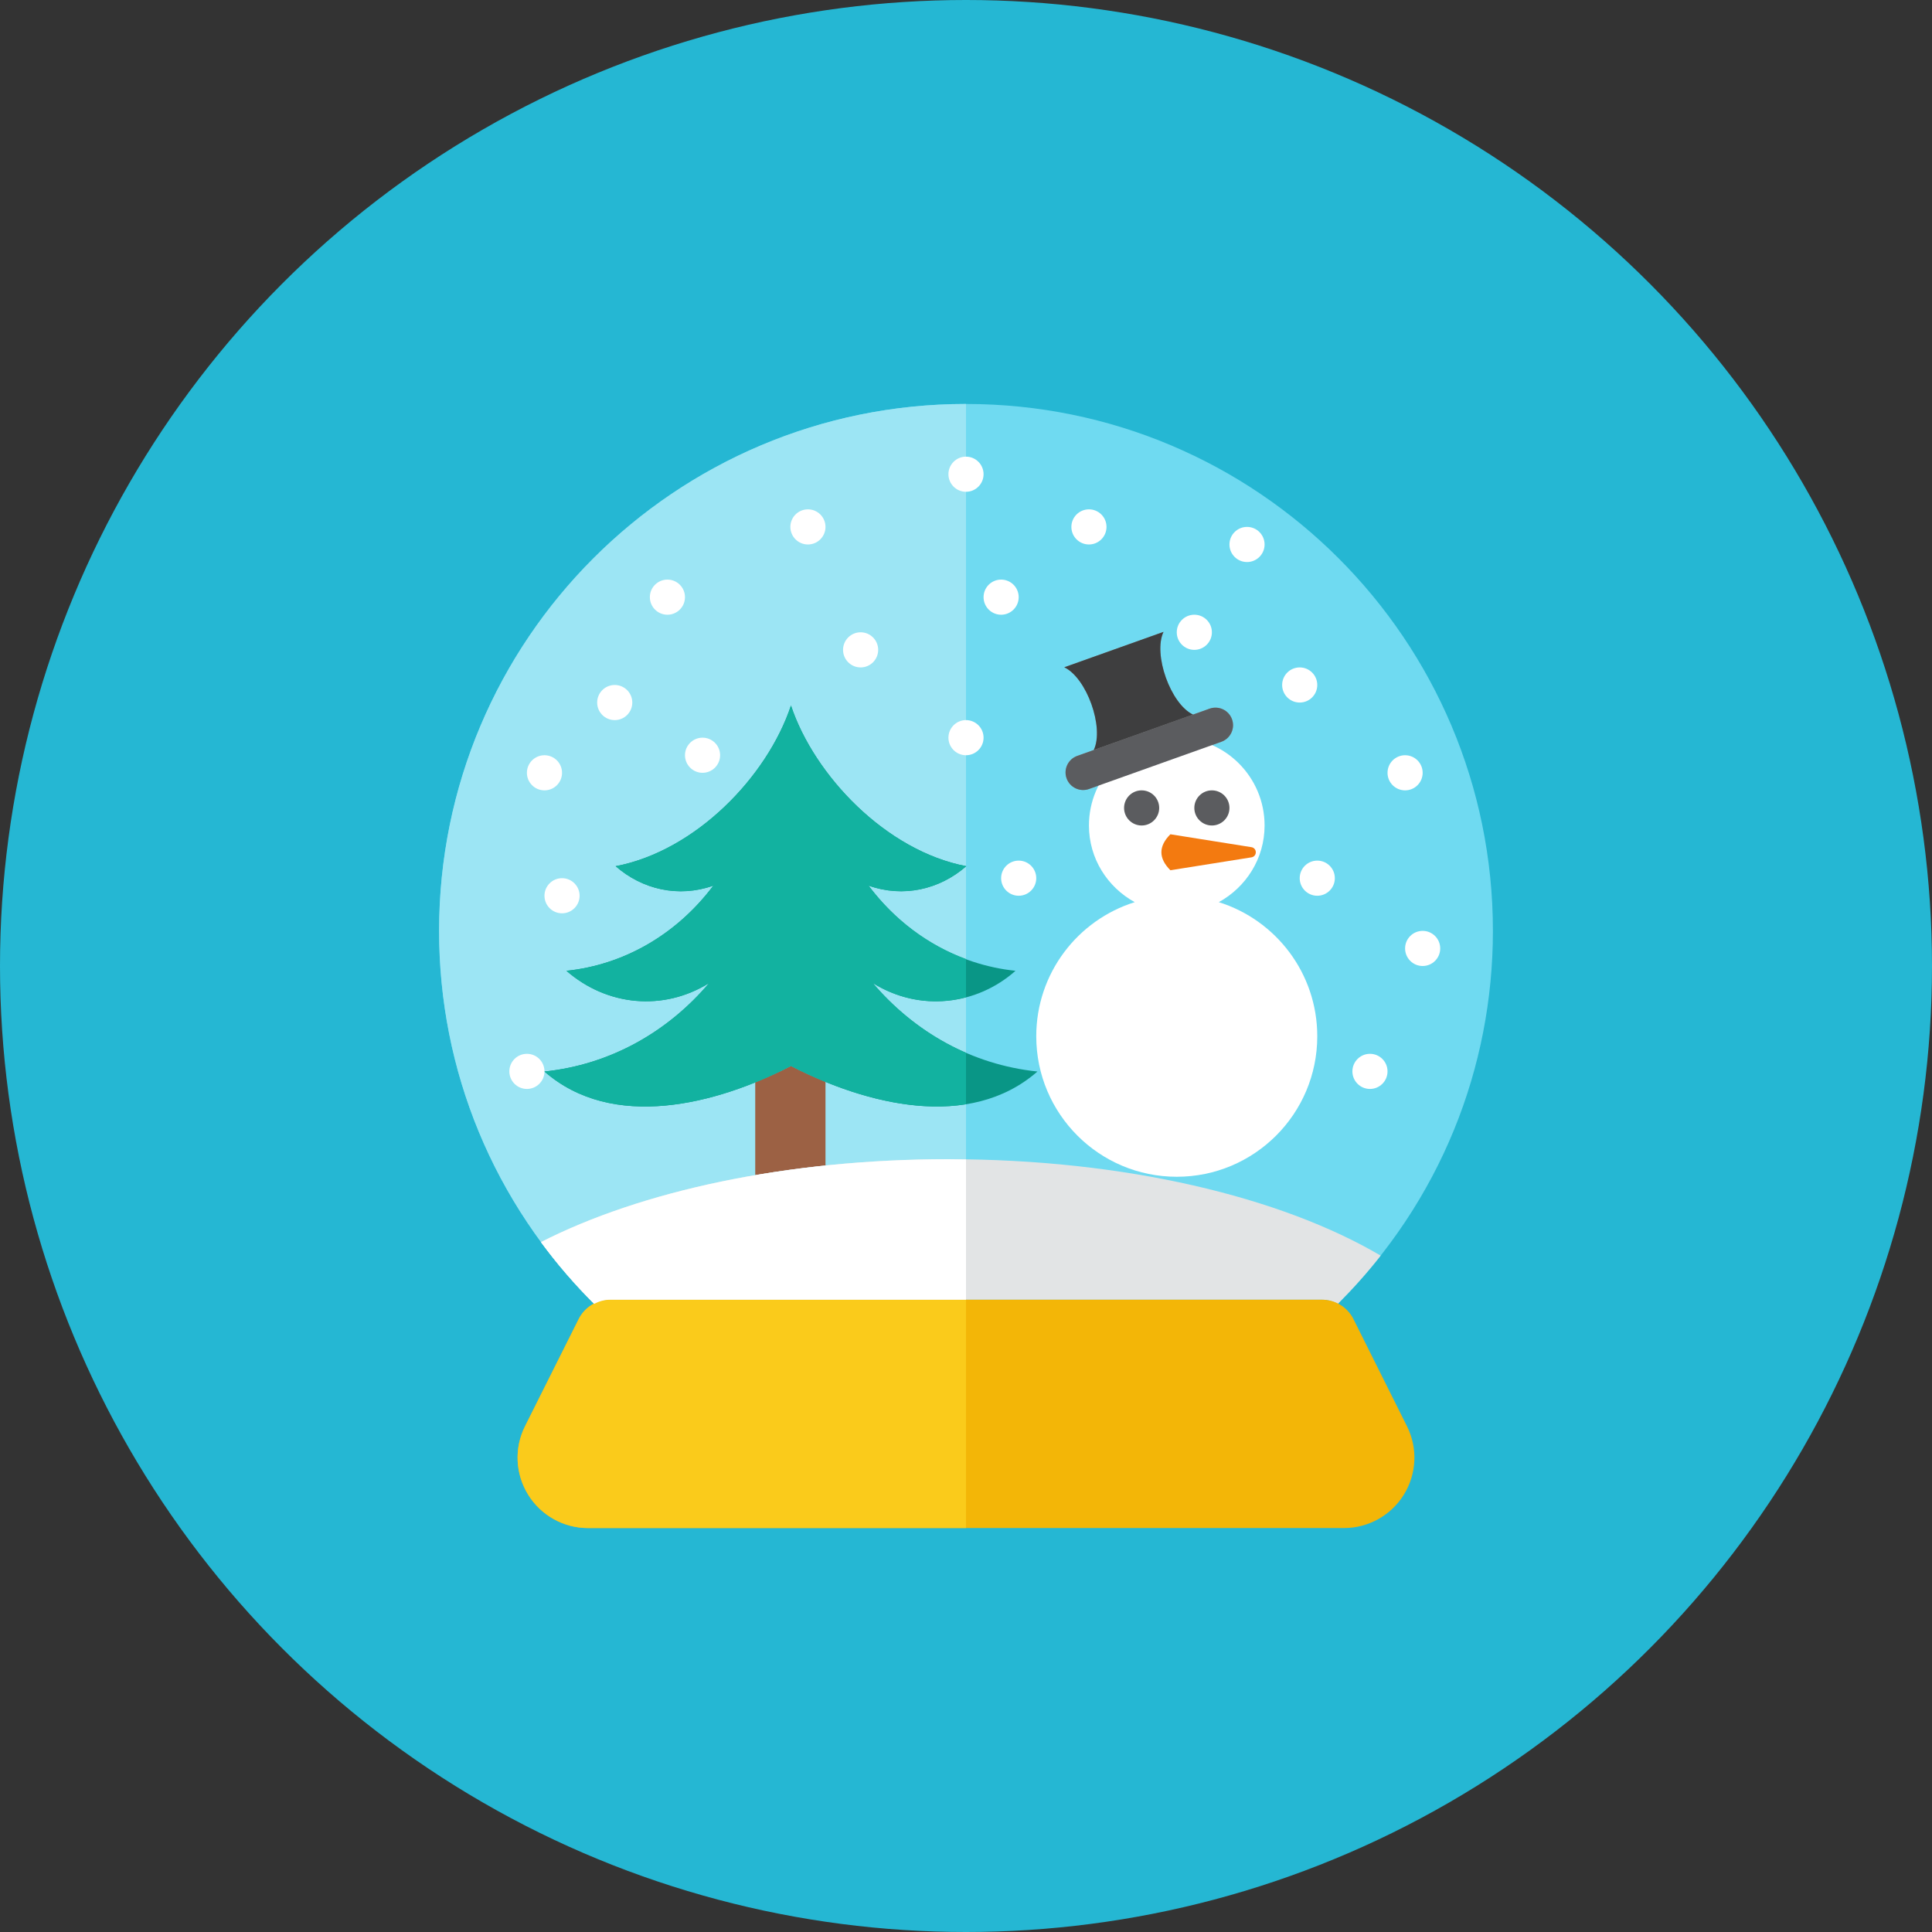 <?xml version="1.0" encoding="iso-8859-1"?>
<!-- Generator: Adobe Illustrator 17.1.0, SVG Export Plug-In . SVG Version: 6.00 Build 0)  -->
<!DOCTYPE svg PUBLIC "-//W3C//DTD SVG 1.0//EN" "http://www.w3.org/TR/2001/REC-SVG-20010904/DTD/svg10.dtd">
<svg version="1.0" xmlns="http://www.w3.org/2000/svg" xmlns:xlink="http://www.w3.org/1999/xlink" x="0px" y="0px" width="110px"
	 height="110px" viewBox="0 0 110 110" style="enable-background:new 0 0 110 110;" xml:space="preserve">
<rect x="0" y="0" width="110" height="110" fill="#333333" stroke="none"/>
<g id="Artboard">
</g>
<g id="Multicolor">
	<circle style="fill:#25B7D3;" cx="55" cy="55" r="55"/>
	<g>
		<g>
			<path style="fill:#6FDAF1;" d="M33.828,74.235C34.106,74.092,34.411,74,34.735,74h40.538c0.321,0,0.624,0.091,0.9,0.232
				C82.042,68.366,85,60.751,85,53c0-16.57-13.43-30-30-30S25,36.43,25,53C25,60.913,28.076,68.49,33.828,74.235z"/>
		</g>
		<g>
			<path style="fill:#9CE5F4;" d="M25,53c0,7.913,3.076,15.49,8.828,21.235C34.106,74.092,34.411,74,34.735,74H55V23
				C38.43,23,25,36.43,25,53z"/>
		</g>
		<g>
			<path style="fill:#9E9FA0;" d="M70.146,40.955c-0.186-0.52-0.758-0.791-1.278-0.606l-0.942,0.336
				c-1.278-0.606-2.286-3.431-1.68-4.709l-5.651,2.016c1.278,0.606,2.286,3.431,1.68,4.709l-0.942,0.336
				c-0.52,0.186-0.791,0.758-0.606,1.278c0.186,0.52,0.758,0.791,1.278,0.606l7.535-2.688
				C70.061,42.047,70.332,41.475,70.146,40.955z"/>
		</g>
		<g>
			<path style="fill:#FFFFFF;" d="M69.393,51.365C70.939,50.515,72,48.89,72,47c0-2.761-2.239-5-5-5s-5,2.239-5,5
				c0,1.89,1.061,3.515,2.607,4.365C61.358,52.382,59,55.415,59,59c0,4.418,3.582,8,8,8s8-3.582,8-8
				C75,55.415,72.642,52.382,69.393,51.365z"/>
		</g>
		<g>
			<circle style="fill:#5B5C5F;" cx="69" cy="46" r="1"/>
		</g>
		<g>
			<circle style="fill:#5B5C5F;" cx="65" cy="46" r="1"/>
		</g>
		<g>
			<g>
				<path style="fill:#5B5C5F;" d="M70.146,40.955c0.186,0.52-0.086,1.092-0.606,1.278l-7.535,2.689
					c-0.52,0.186-1.092-0.086-1.278-0.606c-0.186-0.52,0.086-1.092,0.606-1.278l7.535-2.689
					C69.388,40.163,69.961,40.435,70.146,40.955z"/>
			</g>
			<g>
				<path style="fill:#3E3E3F;" d="M66.246,35.976l-5.651,2.016c1.278,0.606,2.286,3.431,1.68,4.709l5.651-2.016
					C66.649,40.079,65.64,37.254,66.246,35.976z"/>
			</g>
		</g>
		<g>
			<circle style="fill:#FFFFFF;" cx="62" cy="30" r="1"/>
		</g>
		<g>
			<circle style="fill:#FFFFFF;" cx="49" cy="37" r="1"/>
		</g>
		<g>
			<circle style="fill:#FFFFFF;" cx="57" cy="34" r="1"/>
		</g>
		<g>
			<circle style="fill:#FFFFFF;" cx="68" cy="36" r="1"/>
		</g>
		<g>
			<circle style="fill:#FFFFFF;" cx="71" cy="31" r="1"/>
		</g>
		<g>
			<circle style="fill:#FFFFFF;" cx="80" cy="44" r="1"/>
		</g>
		<g>
			<circle style="fill:#FFFFFF;" cx="78" cy="61" r="1"/>
		</g>
		<g>
			<circle style="fill:#FFFFFF;" cx="81" cy="54" r="1"/>
		</g>
		<g>
			<circle style="fill:#FFFFFF;" cx="75" cy="50" r="1"/>
		</g>
		<g>
			<circle style="fill:#FFFFFF;" cx="58" cy="50" r="1"/>
		</g>
		<g>
			<circle style="fill:#FFFFFF;" cx="35" cy="40" r="1"/>
		</g>
		<g>
			<circle style="fill:#FFFFFF;" cx="31" cy="44" r="1"/>
		</g>
		<g>
			<circle style="fill:#FFFFFF;" cx="32" cy="51" r="1"/>
		</g>
		<g>
			<circle style="fill:#FFFFFF;" cx="30" cy="61" r="1"/>
		</g>
		<g>
			<circle style="fill:#FFFFFF;" cx="55" cy="27" r="1"/>
		</g>
		<g>
			<circle style="fill:#FFFFFF;" cx="74" cy="39" r="1"/>
		</g>
		<g>
			<circle style="fill:#FFFFFF;" cx="46" cy="30" r="1"/>
		</g>
		<g>
			<circle style="fill:#FFFFFF;" cx="38" cy="34" r="1"/>
		</g>
		<g>
			<circle style="fill:#FFFFFF;" cx="40" cy="43" r="1"/>
		</g>
		<g>
			<circle style="fill:#FFFFFF;" cx="55" cy="42" r="1"/>
		</g>
		<g>
			<path style="fill:#9C6144;" d="M45.034,60.691c-0.644,0.332-1.328,0.645-2.034,0.932v5.288c1.295-0.222,2.629-0.407,4-0.55
				v-4.766C46.318,61.316,45.657,61.013,45.034,60.691z"/>
		</g>
		<g>
			<path style="fill:#099686;" d="M59.068,61.008c-3.881,3.392-9.774,1.881-14.034-0.317C40.779,62.889,34.881,64.4,31,61.008
				c3.74-0.391,7.006-2.245,9.378-5.039c-2.625,1.63-5.832,1.304-8.127-0.696c3.204-0.332,6.225-2.005,8.365-4.85
				c-1.991,0.705-4.053,0.216-5.563-1.106c4.542-0.868,8.63-5.083,9.982-9.149c1.317,3.964,5.399,8.277,9.982,9.149
				c-1.52,1.326-3.581,1.806-5.563,1.106c2.071,2.762,5.056,4.504,8.365,4.85c-2.198,1.954-5.444,2.364-8.127,0.696
				C52.044,58.735,55.296,60.616,59.068,61.008z"/>
		</g>
		<g>
			<path style="fill:#E2E4E5;" d="M34.735,74h40.538c0.321,0,0.624,0.091,0.9,0.232c0.865-0.865,1.683-1.777,2.437-2.742
				C72.94,68.15,64.03,66,54,66c-9.23,0-17.52,1.82-23.2,4.72c0.916,1.251,1.933,2.422,3.028,3.515
				C34.106,74.092,34.411,74,34.735,74z"/>
		</g>
		<g>
			<path style="fill:#F3B607;" d="M80.11,81.21c0.62,1.24,0.55,2.71-0.18,3.89c-0.73,1.18-2.02,1.9-3.4,1.9H33.47
				c-1.38,0-2.67-0.72-3.4-1.9s-0.8-2.65-0.18-3.89l3.057-6.105C33.286,74.428,33.978,74,34.735,74h40.538
				c0.758,0,1.451,0.428,1.789,1.107L80.11,81.21z"/>
		</g>
		<g>
			<path style="fill:#FACB1B;" d="M55,74H34.735c-0.757,0-1.449,0.427-1.788,1.104L29.89,81.21c-0.62,1.24-0.55,2.71,0.18,3.89
				c0.73,1.18,2.02,1.9,3.4,1.9H55V74z"/>
		</g>
		<g>
			<path style="fill:#FFFFFF;" d="M55,66.013C54.667,66.009,54.336,66,54,66c-9.23,0-17.52,1.82-23.2,4.72
				c0.916,1.251,1.933,2.422,3.028,3.515C34.106,74.092,34.411,74,34.735,74H55V66.013z"/>
		</g>
		<g>
			<path style="fill:#12B2A0;" d="M55,59.94c-2.053-0.891-3.854-2.26-5.31-3.97c1.571,0.977,3.438,1.31,5.31,0.811v-2.179
				c-2.164-0.801-4.086-2.229-5.548-4.177c1.976,0.698,4.03,0.223,5.548-1.094v-0.016c-4.576-0.879-8.65-5.186-9.966-9.145
				c-1.352,4.066-5.44,8.281-9.982,9.149c1.511,1.321,3.572,1.81,5.563,1.105c-2.14,2.845-5.161,4.518-8.365,4.85
				c2.295,2,5.502,2.326,8.127,0.696c-2.373,2.795-5.638,4.648-9.378,5.039c3.881,3.392,9.779,1.881,14.034-0.317
				C47.977,62.21,51.7,63.398,55,62.871V59.94z"/>
		</g>
		<g>
			<path style="fill:#F37A10;" d="M71.249,48.814l-4.612,0.734c-0.683-0.683-0.683-1.365,0-2.048l4.612,0.734
				c0.144,0.02,0.251,0.142,0.251,0.288v0.005C71.5,48.672,71.393,48.794,71.249,48.814z"/>
		</g>
	</g>
</g>
</svg>
